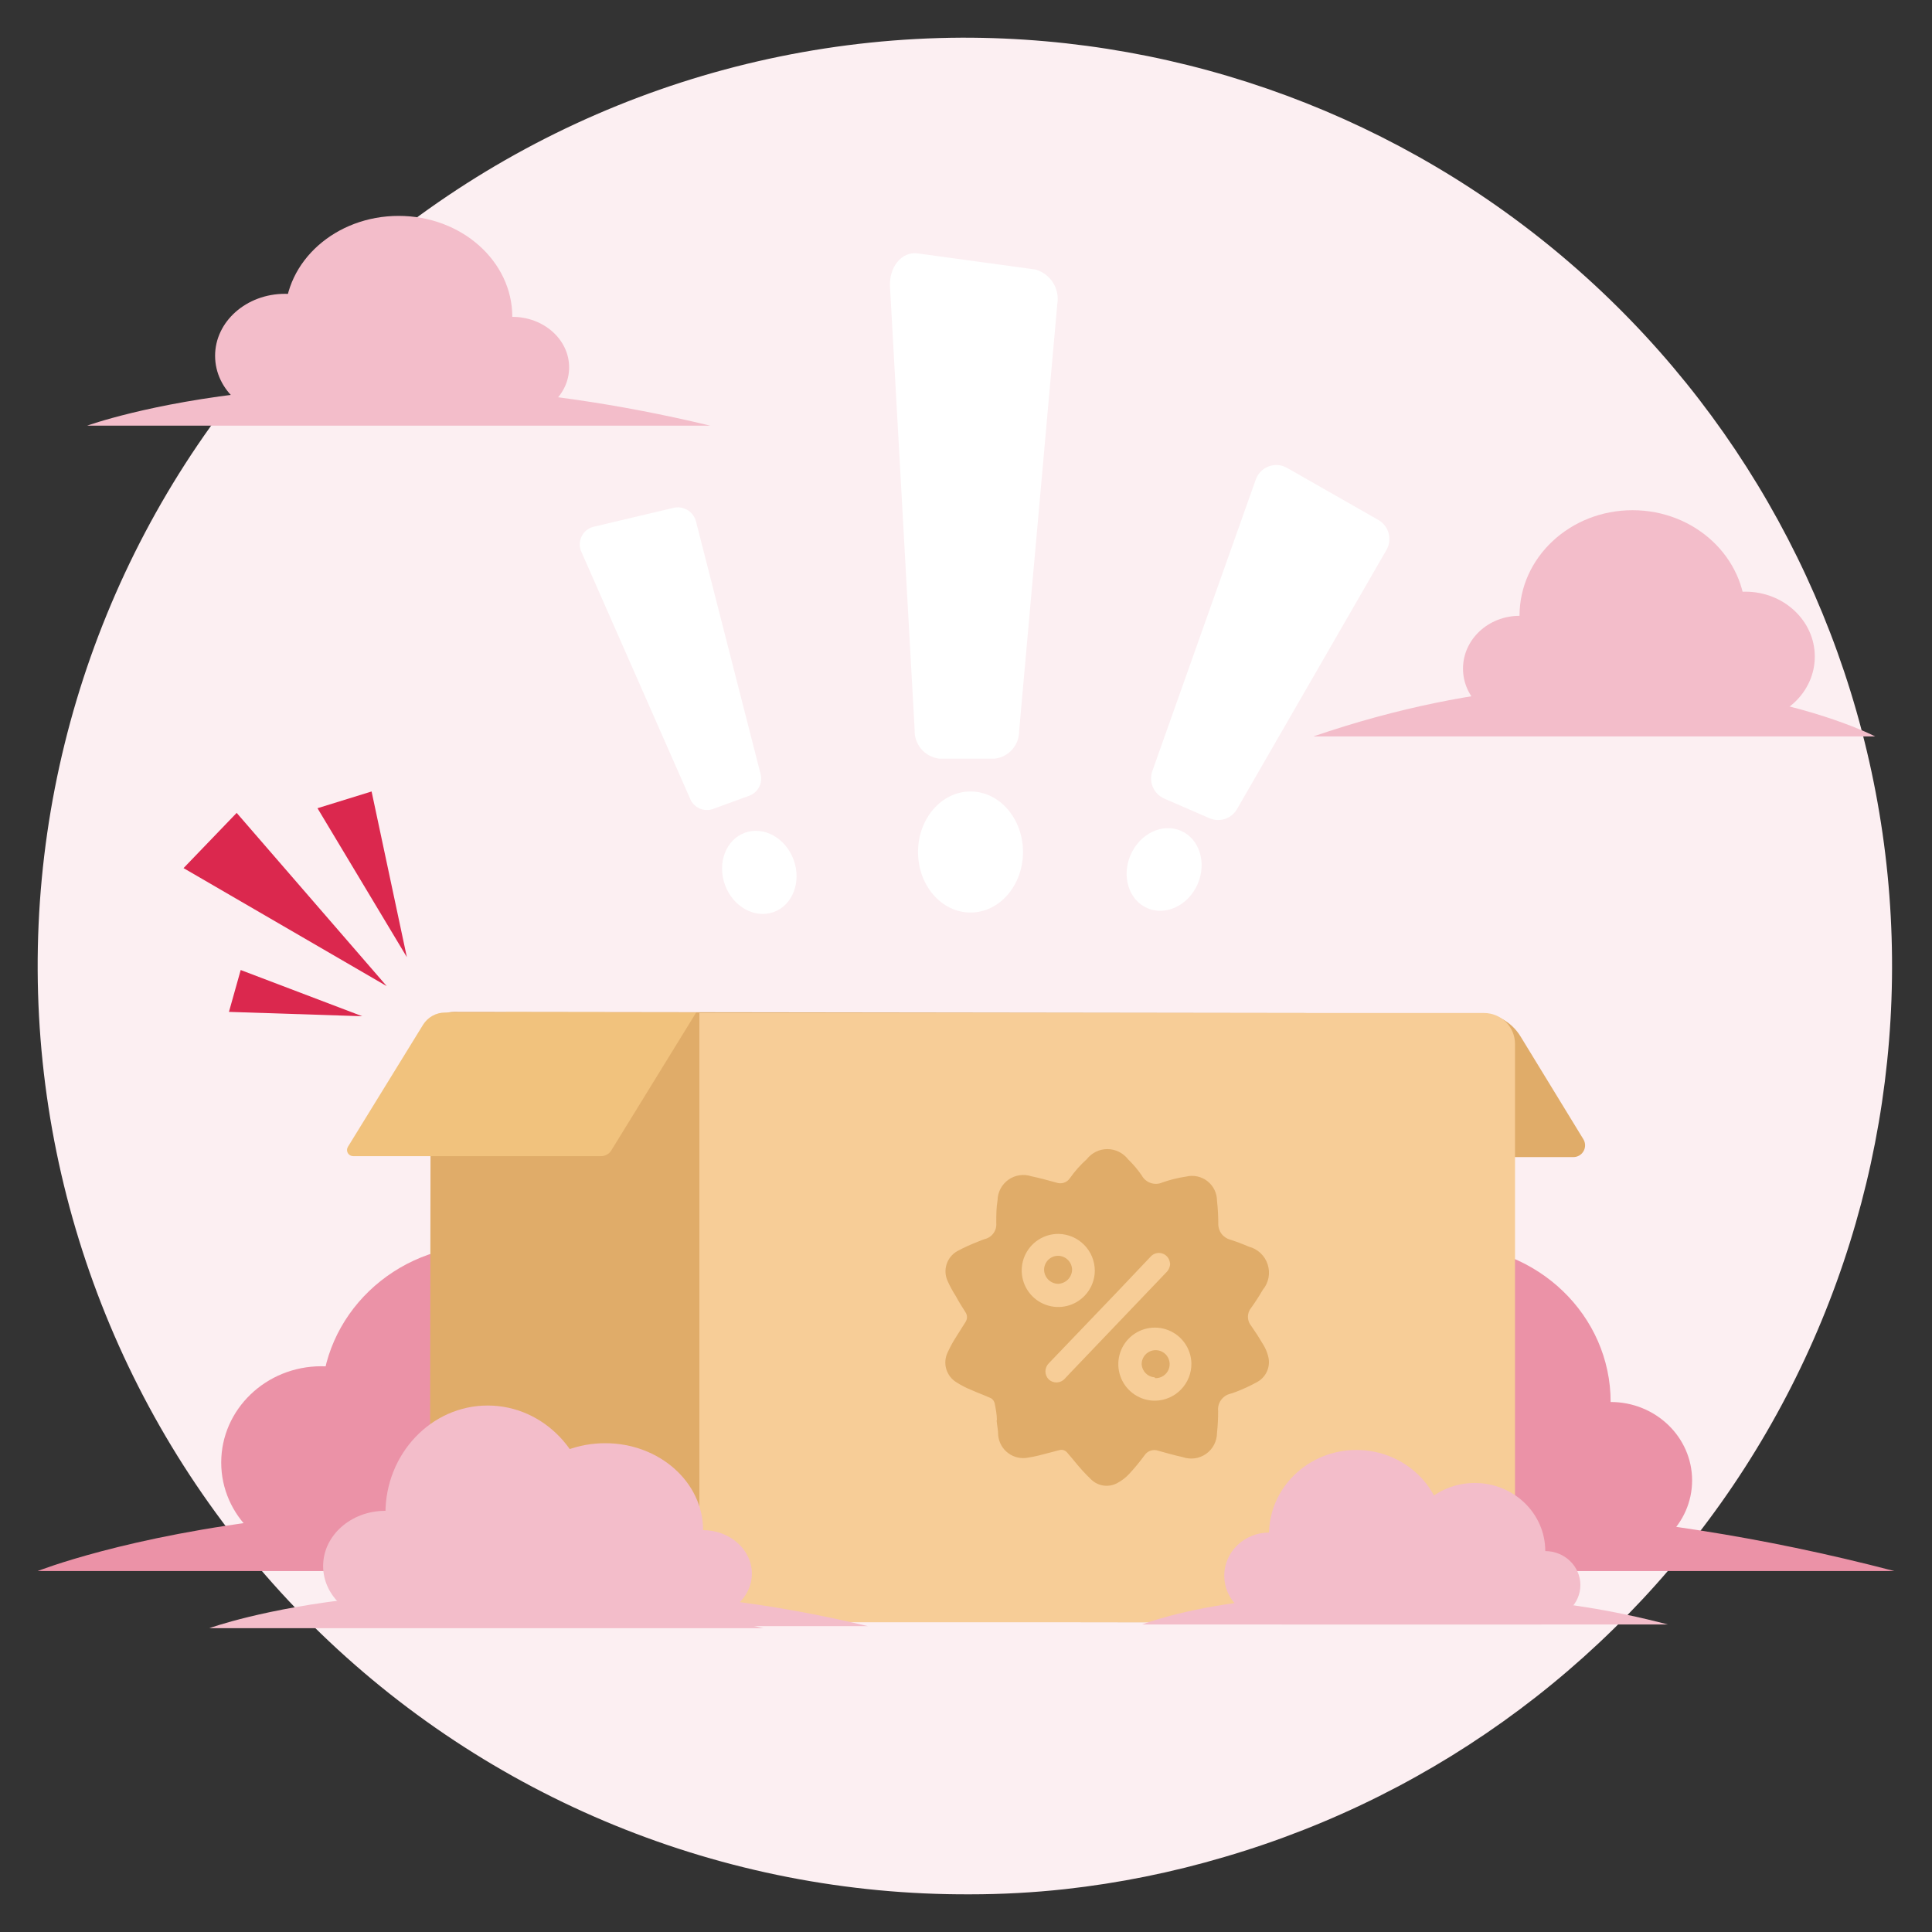 <svg width="258" height="258" viewBox="0 0 258 258" fill="none" xmlns="http://www.w3.org/2000/svg">
<rect x="0" y="0" width="258" height="258" fill="#333333" stroke="none"/>
<g clip-path="url(#clip0_27551_477951)">
<path d="M128.441 5.031C95.562 5.179 64.089 18.382 40.946 41.736C17.802 65.09 4.883 96.68 5.031 129.559C5.179 162.438 18.383 193.911 41.736 217.055C65.09 240.198 96.68 253.117 129.559 252.969C133.782 252.968 138.003 252.738 142.201 252.281C149.417 251.482 156.547 250.043 163.508 247.981C192.161 239.598 216.826 221.156 232.972 196.045C249.118 170.933 255.659 140.838 251.395 111.29C247.13 81.742 232.345 54.725 209.757 35.204C187.169 15.683 158.295 4.969 128.441 5.031Z" fill="#FCEFF2"/>
<path d="M193.328 208.163C205.344 208.163 215.086 198.787 215.086 187.222C215.086 175.656 205.344 166.281 193.328 166.281C181.311 166.281 171.57 175.656 171.57 187.222C171.57 198.787 181.311 208.163 193.328 208.163Z" fill="#EB92A7"/>
<path d="M215.086 208.163C221.094 208.163 225.965 203.475 225.965 197.693C225.965 191.91 221.094 187.222 215.086 187.222C209.078 187.222 204.207 191.91 204.207 197.693C204.207 203.475 209.078 208.163 215.086 208.163Z" fill="#EB92A7"/>
<path d="M171.57 208.163C178.956 208.163 184.943 202.407 184.943 195.306C184.943 188.205 178.956 182.449 171.57 182.449C164.184 182.449 158.197 188.205 158.197 195.306C158.197 202.407 164.184 208.163 171.57 208.163Z" fill="#A0E8CB"/>
<path d="M252.969 209.797H133.666C133.666 209.797 181.03 191.006 252.969 209.797Z" fill="#EB92A7"/>
<path d="M64.672 208.163C76.689 208.163 86.43 198.787 86.43 187.222C86.43 175.656 76.689 166.281 64.672 166.281C52.656 166.281 42.914 175.656 42.914 187.222C42.914 198.787 52.656 208.163 64.672 208.163Z" fill="#EB92A7"/>
<path d="M86.43 208.163C92.439 208.163 97.309 203.475 97.309 197.693C97.309 191.91 92.439 187.222 86.43 187.222C80.422 187.222 75.551 191.91 75.551 197.693C75.551 203.475 80.422 208.163 86.43 208.163Z" fill="#A0E8CB"/>
<path d="M42.914 208.163C50.3 208.163 56.287 202.407 56.287 195.306C56.287 188.205 50.3 182.449 42.914 182.449C35.529 182.449 29.541 188.205 29.541 195.306C29.541 202.407 35.529 208.163 42.914 208.163Z" fill="#EB92A7"/>
<path d="M124.334 209.797H5.031C5.031 209.797 52.374 191.006 124.334 209.797Z" fill="#EB92A7"/>
<path d="M210.098 154.52H177.439L165.679 135.299H197.499C198.612 135.293 199.708 135.575 200.68 136.117C201.652 136.66 202.467 137.445 203.046 138.395L211.431 152.112C211.581 152.35 211.665 152.624 211.673 152.905C211.681 153.187 211.614 153.465 211.477 153.711C211.341 153.957 211.141 154.162 210.898 154.305C210.656 154.447 210.379 154.522 210.098 154.52Z" fill="#E0AC69"/>
<path d="M174.305 135.285L60.591 135.126C58.893 135.123 57.515 136.498 57.513 138.196L57.407 213.424C57.405 215.122 58.78 216.501 60.478 216.503L174.191 216.662C175.889 216.664 177.268 215.29 177.27 213.592L177.375 138.363C177.377 136.665 176.003 135.287 174.305 135.285Z" fill="#E0AC69"/>
<path d="M93.396 135.278H198.187C199.282 135.278 200.332 135.713 201.106 136.487C201.88 137.261 202.315 138.311 202.315 139.406V212.506C202.315 213.601 201.88 214.651 201.106 215.425C200.332 216.199 199.282 216.634 198.187 216.634H93.396V135.278Z" fill="#F7CD97"/>
<path d="M81.468 135.177L67.579 135.157L67.568 143.327L81.457 143.347L81.468 135.177Z" fill="#F1C27D"/>
<path d="M81.657 208.271H67.768V216.441H81.657V208.271Z" fill="#F1C27D"/>
<path d="M47.15 154.391H80.281C80.546 154.389 80.807 154.32 81.039 154.193C81.272 154.065 81.469 153.882 81.614 153.66L92.966 135.213H59.448C58.852 135.211 58.267 135.362 57.747 135.652C57.227 135.942 56.791 136.361 56.481 136.869L46.462 153.144C46.385 153.268 46.343 153.409 46.34 153.554C46.336 153.699 46.371 153.842 46.441 153.969C46.511 154.096 46.614 154.202 46.738 154.276C46.863 154.35 47.005 154.39 47.15 154.391Z" fill="#F1C27D"/>
<path d="M133.128 189.673C133.128 188.921 132.978 188.147 132.827 187.394C132.763 187.118 132.593 186.879 132.354 186.728C131.473 186.319 130.548 185.997 129.688 185.61C129.006 185.333 128.351 184.995 127.732 184.599C127.072 184.2 126.585 183.568 126.366 182.829C126.147 182.089 126.213 181.294 126.549 180.6C126.889 179.855 127.284 179.136 127.732 178.45C128.119 177.805 128.549 177.182 128.936 176.537C129.063 176.346 129.131 176.121 129.131 175.892C129.131 175.662 129.063 175.437 128.936 175.247C128.506 174.559 128.054 173.871 127.646 173.097C127.23 172.451 126.864 171.776 126.549 171.076C126.224 170.376 126.172 169.581 126.403 168.846C126.634 168.11 127.13 167.487 127.796 167.098C128.74 166.589 129.717 166.143 130.72 165.765C130.978 165.646 131.244 165.545 131.516 165.464C131.985 165.348 132.398 165.067 132.678 164.672C132.958 164.278 133.087 163.796 133.042 163.314C133.042 162.304 133.042 161.293 133.214 160.283C133.224 159.744 133.36 159.215 133.612 158.739C133.864 158.263 134.224 157.853 134.663 157.541C135.102 157.229 135.608 157.025 136.141 156.945C136.674 156.865 137.218 156.911 137.729 157.079C138.847 157.316 139.879 157.595 141.04 157.918C141.371 158.044 141.735 158.053 142.071 157.943C142.407 157.834 142.696 157.612 142.889 157.316C143.216 156.853 143.568 156.408 143.943 155.983C144.318 155.57 144.713 155.176 145.125 154.8C145.451 154.38 145.868 154.041 146.345 153.807C146.822 153.573 147.346 153.452 147.877 153.452C148.408 153.452 148.932 153.573 149.409 153.807C149.886 154.041 150.304 154.38 150.629 154.8C151.308 155.454 151.92 156.175 152.457 156.95C152.714 157.435 153.147 157.802 153.666 157.978C154.186 158.154 154.753 158.125 155.252 157.896C156.271 157.54 157.322 157.281 158.391 157.122C158.879 157.002 159.388 156.994 159.879 157.099C160.371 157.203 160.832 157.417 161.229 157.725C161.626 158.034 161.949 158.428 162.172 158.878C162.395 159.328 162.514 159.823 162.519 160.326C162.63 161.347 162.688 162.373 162.691 163.4C162.675 163.888 162.826 164.367 163.12 164.758C163.413 165.149 163.83 165.428 164.303 165.55C165.135 165.817 165.953 166.125 166.754 166.475C167.343 166.624 167.884 166.92 168.327 167.336C168.769 167.751 169.1 168.272 169.287 168.85C169.473 169.427 169.511 170.043 169.395 170.639C169.279 171.235 169.014 171.792 168.625 172.258C168.152 173.075 167.636 173.871 167.098 174.623C166.807 174.965 166.648 175.4 166.648 175.849C166.648 176.298 166.807 176.732 167.098 177.074C167.671 177.891 168.209 178.73 168.711 179.59C168.989 180.044 169.199 180.536 169.334 181.052C169.523 181.699 169.49 182.392 169.24 183.019C168.991 183.646 168.54 184.171 167.958 184.513C167.005 185.045 166.013 185.505 164.991 185.889C164.76 185.984 164.523 186.063 164.282 186.126C163.778 186.252 163.337 186.557 163.04 186.984C162.744 187.411 162.612 187.931 162.669 188.448C162.673 189.417 162.622 190.386 162.519 191.35C162.516 191.901 162.382 192.443 162.127 192.93C161.872 193.418 161.504 193.838 161.053 194.154C160.602 194.47 160.082 194.673 159.537 194.746C158.991 194.82 158.436 194.761 157.918 194.575C156.821 194.339 155.768 194.038 154.693 193.737C154.362 193.615 153.999 193.608 153.664 193.717C153.328 193.826 153.039 194.045 152.844 194.339C152.224 195.186 151.557 195.997 150.844 196.768C150.361 197.304 149.786 197.748 149.146 198.08C148.591 198.367 147.96 198.471 147.342 198.379C146.724 198.286 146.152 198.001 145.706 197.564C144.94 196.829 144.221 196.046 143.556 195.22C143.212 194.812 142.889 194.403 142.524 193.995C142.402 193.839 142.237 193.722 142.05 193.661C141.862 193.6 141.66 193.596 141.47 193.651L138.654 194.382C138.224 194.489 137.772 194.575 137.342 194.64C136.881 194.739 136.403 194.739 135.941 194.641C135.48 194.543 135.044 194.349 134.662 194.071C134.281 193.793 133.962 193.438 133.727 193.028C133.493 192.618 133.347 192.164 133.3 191.694C133.3 191.028 133.15 190.361 133.085 189.673H133.128Z" fill="#E0AC69"/>
<path d="M156.262 168.753C156.253 168.981 156.199 169.205 156.103 169.411C156.007 169.618 155.871 169.804 155.703 169.957C151.403 174.458 147.103 178.959 142.803 183.459L142.201 184.104C142.068 184.255 141.907 184.377 141.726 184.464C141.545 184.551 141.349 184.601 141.149 184.611C140.948 184.621 140.748 184.59 140.56 184.522C140.371 184.453 140.198 184.348 140.051 184.212C139.768 183.926 139.608 183.539 139.608 183.137C139.608 182.734 139.768 182.348 140.051 182.062L149.339 172.365L153.639 167.829C153.813 167.629 154.037 167.48 154.287 167.396C154.538 167.312 154.807 167.297 155.066 167.351C155.324 167.406 155.564 167.529 155.759 167.708C155.954 167.886 156.098 168.113 156.176 168.366C156.212 168.493 156.241 168.623 156.262 168.753Z" fill="#F7CD97"/>
<path d="M146.2 169.678C146.196 170.644 145.905 171.588 145.364 172.388C144.823 173.189 144.057 173.811 143.162 174.176C142.268 174.541 141.285 174.632 140.338 174.437C139.392 174.243 138.524 173.772 137.846 173.085C137.167 172.397 136.708 171.523 136.526 170.574C136.344 169.625 136.448 168.644 136.825 167.754C137.202 166.864 137.834 166.106 138.642 165.576C139.449 165.046 140.396 164.768 141.362 164.776C142.65 164.799 143.877 165.324 144.781 166.241C145.685 167.157 146.194 168.391 146.2 169.678ZM141.276 167.7C140.788 167.706 140.321 167.902 139.975 168.248C139.63 168.594 139.433 169.061 139.427 169.549C139.433 170.046 139.631 170.521 139.98 170.874C140.329 171.227 140.802 171.43 141.298 171.441C141.789 171.425 142.255 171.223 142.603 170.876C142.95 170.528 143.152 170.062 143.168 169.571C143.163 169.073 142.961 168.597 142.607 168.247C142.253 167.897 141.775 167.7 141.276 167.7Z" fill="#F7CD97"/>
<path d="M154.262 187.05C153.3 187.058 152.357 186.782 151.551 186.255C150.745 185.729 150.113 184.976 149.734 184.091C149.355 183.206 149.246 182.229 149.421 181.283C149.596 180.336 150.047 179.463 150.717 178.772C151.387 178.081 152.247 177.603 153.187 177.4C154.128 177.196 155.108 177.275 156.004 177.626C156.9 177.978 157.672 178.587 158.222 179.376C158.773 180.165 159.079 181.1 159.1 182.062C159.117 183.364 158.618 184.62 157.711 185.555C156.805 186.49 155.564 187.027 154.262 187.05ZM154.262 184.04C154.636 184.053 155.004 183.954 155.321 183.755C155.637 183.556 155.887 183.268 156.038 182.926C156.189 182.584 156.234 182.205 156.167 181.838C156.101 181.47 155.926 181.131 155.665 180.863C155.404 180.596 155.069 180.413 154.703 180.338C154.337 180.263 153.957 180.299 153.612 180.442C153.267 180.585 152.972 180.828 152.766 181.139C152.56 181.451 152.452 181.817 152.456 182.191C152.487 182.643 152.68 183.068 153 183.389C153.32 183.709 153.746 183.902 154.198 183.932L154.262 184.04Z" fill="#F7CD97"/>
<path d="M65.123 216.505C72.663 216.505 78.776 210.055 78.776 202.1C78.776 194.144 72.663 187.695 65.123 187.695C57.583 187.695 51.471 194.144 51.471 202.1C51.471 210.055 57.583 216.505 65.123 216.505Z" fill="#F3BDCA"/>
<path d="M78.454 216.505C82.182 216.505 85.205 213.82 85.205 210.507C85.205 207.194 82.182 204.508 78.454 204.508C74.725 204.508 71.703 207.194 71.703 210.507C71.703 213.82 74.725 216.505 78.454 216.505Z" fill="#B6EFDA"/>
<path d="M51.449 216.505C56.033 216.505 59.748 213.203 59.748 209.13C59.748 205.057 56.033 201.756 51.449 201.756C46.866 201.756 43.15 205.057 43.15 209.13C43.15 213.203 46.866 216.505 51.449 216.505Z" fill="#F3BDCA"/>
<path d="M101.953 217.429H27.95C27.95 217.429 57.34 206.679 101.953 217.429Z" fill="#F3BDCA"/>
<path d="M80.818 215.946C88.038 215.946 93.89 210.748 93.89 204.336C93.89 197.924 88.038 192.726 80.818 192.726C73.599 192.726 67.746 197.924 67.746 204.336C67.746 210.748 73.599 215.946 80.818 215.946Z" fill="#F3BDCA"/>
<path d="M93.869 215.946C97.479 215.946 100.405 213.347 100.405 210.141C100.405 206.935 97.479 204.336 93.869 204.336C90.259 204.336 87.333 206.935 87.333 210.141C87.333 213.347 90.259 215.946 93.869 215.946Z" fill="#F3BDCA"/>
<path d="M67.746 215.946C72.175 215.946 75.766 212.75 75.766 208.808C75.766 204.866 72.175 201.67 67.746 201.67C63.317 201.67 59.727 204.866 59.727 208.808C59.727 212.75 63.317 215.946 67.746 215.946Z" fill="#F3BDCA"/>
<path d="M115.885 217.15H44.247C44.247 217.15 72.692 206.787 115.885 217.15Z" fill="#F3BDCA"/>
<path d="M181.137 216.204C187.585 216.204 192.812 211.15 192.812 204.917C192.812 198.683 187.585 193.629 181.137 193.629C174.69 193.629 169.463 198.683 169.463 204.917C169.463 211.15 174.69 216.204 181.137 216.204Z" fill="#F3BDCA"/>
<path d="M188.92 216.182C191.604 216.182 193.779 214.084 193.779 211.495C193.779 208.907 191.604 206.808 188.92 206.808C186.237 206.808 184.061 208.907 184.061 211.495C184.061 214.084 186.237 216.182 188.92 216.182Z" fill="#B6EFDA"/>
<path d="M169.463 216.182C172.764 216.182 175.44 213.603 175.44 210.42C175.44 207.238 172.764 204.658 169.463 204.658C166.162 204.658 163.486 207.238 163.486 210.42C163.486 213.603 166.162 216.182 169.463 216.182Z" fill="#F3BDCA"/>
<path d="M205.862 216.935H152.521C152.521 216.935 173.698 208.55 205.862 216.935Z" fill="#F3BDCA"/>
<path d="M196.94 216.225C202.141 216.225 206.357 212.154 206.357 207.131C206.357 202.108 202.141 198.036 196.94 198.036C191.739 198.036 187.523 202.108 187.523 207.131C187.523 212.154 191.739 216.225 196.94 216.225Z" fill="#F3BDCA"/>
<path d="M206.335 216.204C208.936 216.204 211.044 214.173 211.044 211.667C211.044 209.162 208.936 207.131 206.335 207.131C203.735 207.131 201.627 209.162 201.627 211.667C201.627 214.173 203.735 216.204 206.335 216.204Z" fill="#F3BDCA"/>
<path d="M187.523 216.226C190.717 216.226 193.306 213.723 193.306 210.636C193.306 207.548 190.717 205.046 187.523 205.046C184.329 205.046 181.739 207.548 181.739 210.636C181.739 213.723 184.329 216.226 187.523 216.226Z" fill="#F3BDCA"/>
<path d="M222.74 216.935H171.14C171.14 216.935 191.608 208.786 222.74 216.935Z" fill="#F3BDCA"/>
<path d="M218.01 96.341C226.346 96.341 233.103 90.027 233.103 82.237C233.103 74.448 226.346 68.133 218.01 68.133C209.674 68.133 202.917 74.448 202.917 82.237C202.917 90.027 209.674 96.341 218.01 96.341Z" fill="#F3BDCA"/>
<path d="M202.917 96.341C207.085 96.341 210.464 93.184 210.464 89.29C210.464 85.395 207.085 82.237 202.917 82.237C198.749 82.237 195.371 85.395 195.371 89.29C195.371 93.184 198.749 96.341 202.917 96.341Z" fill="#F3BDCA"/>
<path d="M233.082 96.341C238.199 96.341 242.348 92.462 242.348 87.677C242.348 82.892 238.199 79.013 233.082 79.013C227.964 79.013 223.815 82.892 223.815 87.677C223.815 92.462 227.964 96.341 233.082 96.341Z" fill="#F3BDCA"/>
<path d="M175.397 98.341H250.41C250.41 98.341 220.633 82.818 175.397 98.341Z" fill="#F3BDCA"/>
<path d="M53.234 55.792C61.617 55.792 68.413 49.757 68.413 42.312C68.413 34.867 61.617 28.831 53.234 28.831C44.851 28.831 38.055 34.867 38.055 42.312C38.055 49.757 44.851 55.792 53.234 55.792Z" fill="#F3BDCA"/>
<path d="M68.413 55.814C72.605 55.814 76.002 52.791 76.002 49.063C76.002 45.334 72.605 42.312 68.413 42.312C64.221 42.312 60.824 45.334 60.824 49.063C60.824 52.791 64.221 55.814 68.413 55.814Z" fill="#F3BDCA"/>
<path d="M38.055 55.792C43.208 55.792 47.386 52.087 47.386 47.515C47.386 42.944 43.208 39.237 38.055 39.237C32.901 39.237 28.724 42.944 28.724 47.515C28.724 52.087 32.901 55.792 38.055 55.792Z" fill="#F3BDCA"/>
<path d="M94.858 56.846H11.632C11.632 56.846 44.677 44.763 94.858 56.846Z" fill="#F3BDCA"/>
<path d="M51.643 131.687L24.51 115.928L31.605 108.553L51.643 131.687Z" fill="#DB284E"/>
<path d="M54.331 127.817L42.398 107.93L49.622 105.694L54.331 127.817Z" fill="#DB284E"/>
<path d="M48.375 135.708L30.573 135.127L32.143 129.537L48.375 135.708Z" fill="#DB284E"/>
<path d="M132.849 101.308H125.41C124.477 101.195 123.621 100.733 123.015 100.015C122.409 99.297 122.097 98.376 122.142 97.438L118.852 38.291C118.702 35.69 120.4 33.54 122.55 33.841L138.267 35.991C139.239 36.264 140.077 36.887 140.617 37.74C141.157 38.594 141.361 39.618 141.191 40.613L136.095 97.61C136.107 98.519 135.781 99.399 135.182 100.082C134.582 100.765 133.751 101.202 132.849 101.308Z" fill="white"/>
<path d="M129.602 121.862C133.473 121.862 136.611 118.243 136.611 113.778C136.611 109.313 133.473 105.694 129.602 105.694C125.731 105.694 122.593 109.313 122.593 113.778C122.593 118.243 125.731 121.862 129.602 121.862Z" fill="white"/>
<path d="M161.508 109.263L155.467 106.64C154.792 106.341 154.254 105.799 153.959 105.123C153.664 104.446 153.635 103.683 153.876 102.985L167.7 64.027C167.843 63.628 168.071 63.264 168.369 62.962C168.667 62.66 169.027 62.427 169.425 62.28C169.822 62.132 170.247 62.074 170.67 62.108C171.093 62.142 171.503 62.269 171.871 62.479L184.083 69.445C184.751 69.832 185.239 70.467 185.44 71.212C185.642 71.957 185.54 72.752 185.158 73.423L165.185 108.059C164.827 108.677 164.255 109.141 163.576 109.363C162.898 109.585 162.162 109.549 161.508 109.263Z" fill="white"/>
<path d="M159.933 118.059C161.175 115.207 160.179 112.022 157.708 110.946C155.237 109.869 152.226 111.309 150.984 114.161C149.741 117.013 150.737 120.198 153.208 121.274C155.68 122.351 158.69 120.911 159.933 118.059Z" fill="white"/>
<path d="M100.083 106.253L95.138 108.059C94.552 108.244 93.919 108.2 93.365 107.937C92.81 107.674 92.376 107.21 92.149 106.64L77.68 73.788C77.52 73.47 77.433 73.122 77.423 72.766C77.413 72.411 77.481 72.058 77.623 71.732C77.764 71.406 77.976 71.115 78.242 70.88C78.508 70.644 78.822 70.47 79.163 70.37L90.064 67.79C90.704 67.674 91.364 67.811 91.905 68.172C92.446 68.533 92.826 69.089 92.966 69.725L101.566 103.351C101.723 103.932 101.658 104.551 101.383 105.087C101.109 105.624 100.646 106.039 100.083 106.253Z" fill="white"/>
<path d="M103.333 121.79C105.864 120.865 107.051 117.746 105.984 114.824C104.916 111.902 101.998 110.283 99.466 111.208C96.935 112.133 95.748 115.252 96.815 118.174C97.883 121.096 100.801 122.715 103.333 121.79Z" fill="white"/>
</g>
<defs>
<clipPath id="clip0_27551_477951">
<rect width="258" height="258" fill="white"/>
</clipPath>
</defs>
</svg>
